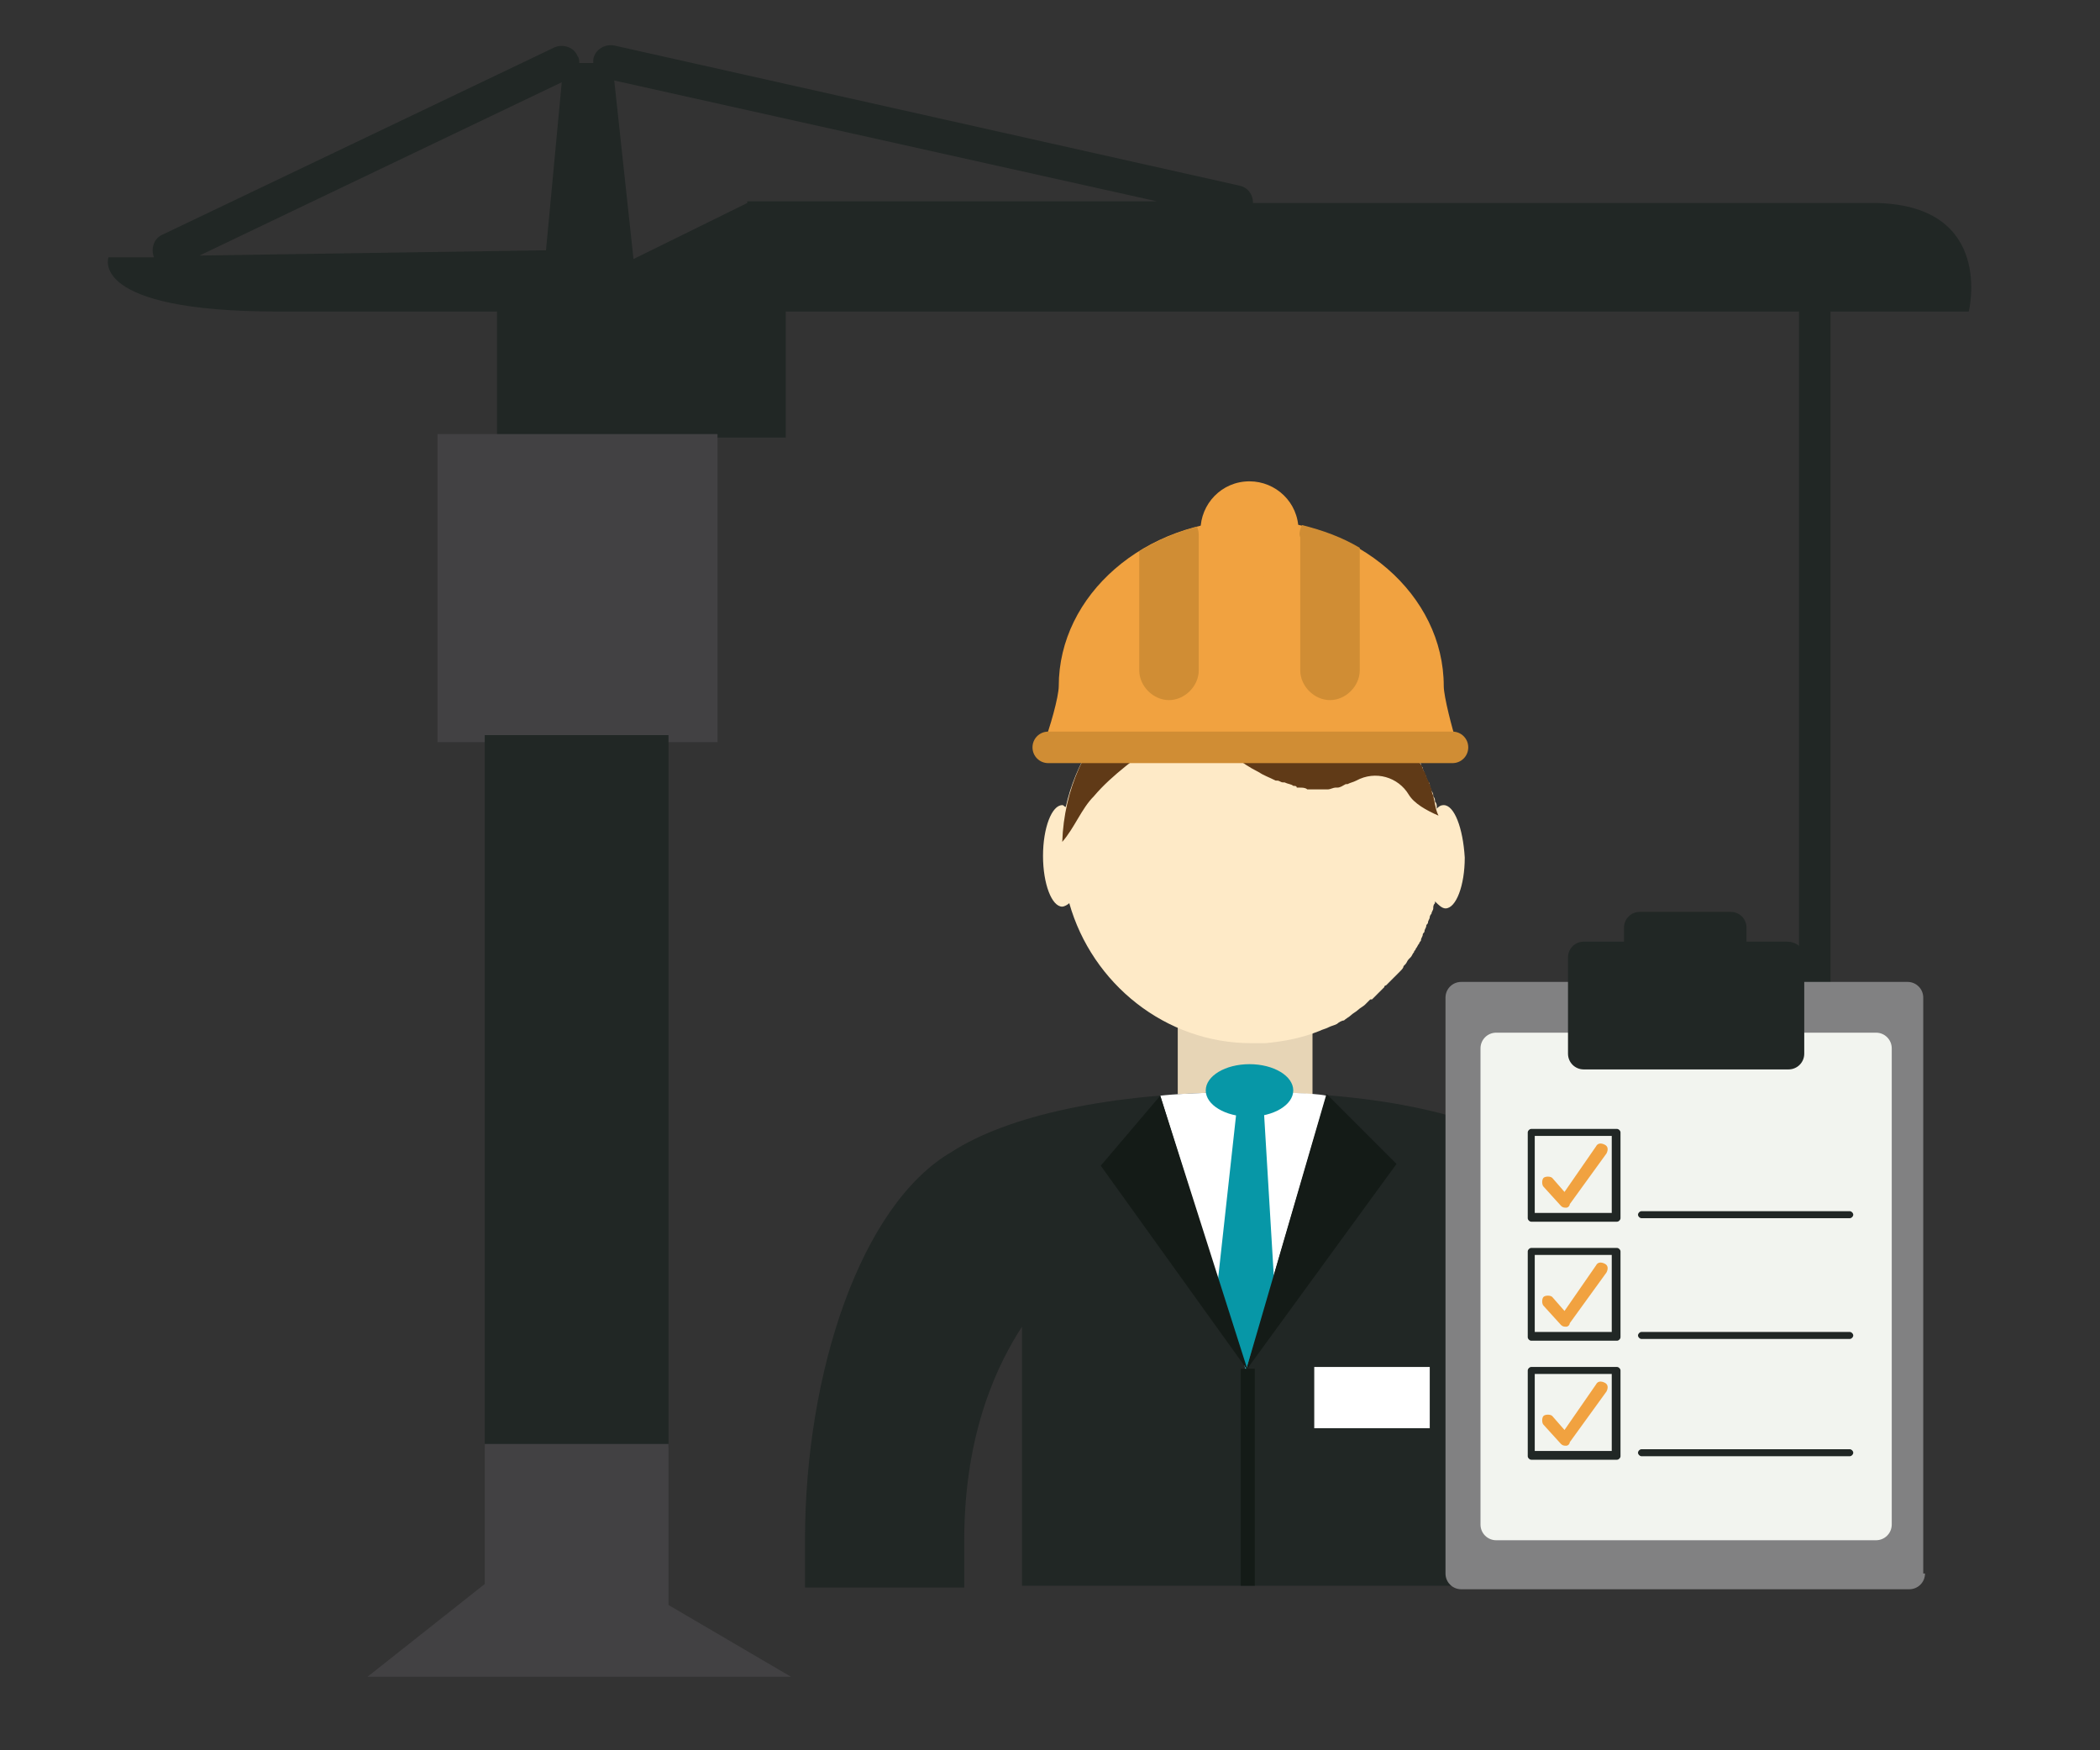 <?xml version="1.0" encoding="utf-8"?>
<!-- Generator: Adobe Illustrator 18.1.1, SVG Export Plug-In . SVG Version: 6.00 Build 0)  -->
<svg version="1.1" id="Layer_1" xmlns="http://www.w3.org/2000/svg" xmlns:xlink="http://www.w3.org/1999/xlink" x="0px" y="0px"
	 viewBox="0 0 120 100" enable-background="new 0 0 120 100" xml:space="preserve">
<rect x="0" y="0" width="120" height="100" fill="#333333" stroke="none"/>
<g>
	<g>
		<rect x="67.3" y="55.5" fill-rule="evenodd" clip-rule="evenodd" fill="#E7D5B6" width="7.7" height="7.8"/>
		<path fill-rule="evenodd" clip-rule="evenodd" fill="#FEEAC7" d="M82.5,46c-0.2,0-0.3,0.1-0.4,0.2c0,0,0-0.1,0-0.1
			c0-0.1,0-0.2-0.1-0.3c0-0.1,0-0.2-0.1-0.3c0-0.1,0-0.2-0.1-0.3c0-0.1-0.1-0.2-0.1-0.3c0-0.1,0-0.2-0.1-0.2c0-0.1-0.1-0.2-0.1-0.3
			c0-0.1-0.1-0.1-0.1-0.2c0-0.1-0.1-0.2-0.1-0.3c0-0.1-0.1-0.1-0.1-0.2c0-0.1-0.1-0.2-0.1-0.3c0-0.1-0.1-0.1-0.1-0.2
			c-0.1-0.1-0.1-0.2-0.2-0.3c0-0.1-0.1-0.1-0.1-0.2c-0.1-0.1-0.1-0.2-0.2-0.3c0,0-0.1-0.1-0.1-0.1c-0.1-0.1-0.1-0.2-0.2-0.3
			c0,0-0.1-0.1-0.1-0.1c-0.1-0.1-0.2-0.2-0.2-0.3c0,0-0.1-0.1-0.1-0.1c-0.1-0.1-0.2-0.2-0.3-0.3c0,0-0.1-0.1-0.1-0.1
			c-0.1-0.1-0.2-0.2-0.3-0.3c0,0,0-0.1-0.1-0.1c-0.1-0.1-0.2-0.2-0.3-0.3c0,0,0,0-0.1-0.1c-0.1-0.1-0.2-0.2-0.3-0.3c0,0,0,0-0.1,0
			c-0.1-0.1-0.2-0.2-0.3-0.3c0,0,0,0,0,0c-0.1-0.1-0.2-0.2-0.4-0.3c0,0,0,0,0,0c-0.1-0.1-0.3-0.2-0.4-0.3c0,0,0,0,0,0
			c-0.1-0.1-0.3-0.2-0.4-0.3c0,0,0,0,0,0c-0.1-0.1-0.3-0.2-0.4-0.2c0,0,0,0,0,0c-0.1-0.1-0.3-0.2-0.5-0.2c0,0,0,0,0,0
			c-0.2-0.1-0.3-0.1-0.5-0.2c0,0,0,0,0,0c-1-0.4-2-0.6-3.1-0.7c0,0,0,0,0,0c-0.2,0-0.4,0-0.5,0c0,0,0,0,0,0c-0.1,0-0.2,0-0.3,0
			c-5.1,0-9.4,3.7-10.5,8.6c-0.1,0-0.1-0.1-0.2-0.1c-0.6,0-1.1,1.3-1.1,2.9c0,1.6,0.5,2.9,1.1,2.9c0.1,0,0.3-0.1,0.4-0.2
			c1.3,4.6,5.5,8,10.4,8c0.1,0,0.2,0,0.3,0c0,0,0,0,0,0c0.2,0,0.4,0,0.5,0c0,0,0,0,0,0c1.1-0.1,2.1-0.3,3.1-0.7c0,0,0,0,0,0
			c0.2-0.1,0.3-0.1,0.5-0.2c0,0,0,0,0,0c0.2-0.1,0.3-0.1,0.5-0.2c0,0,0,0,0,0c0.1-0.1,0.3-0.2,0.4-0.2c0,0,0,0,0,0
			c0.1-0.1,0.3-0.2,0.4-0.3c0,0,0,0,0,0c0.1-0.1,0.3-0.2,0.4-0.3c0,0,0,0,0,0c0.1-0.1,0.3-0.2,0.4-0.3c0,0,0,0,0,0
			c0.1-0.1,0.2-0.2,0.3-0.3c0,0,0,0,0.1,0c0.1-0.1,0.2-0.2,0.3-0.3c0,0,0,0,0.1-0.1c0.1-0.1,0.2-0.2,0.3-0.3c0,0,0-0.1,0.1-0.1
			c0.1-0.1,0.2-0.2,0.3-0.3c0,0,0.1-0.1,0.1-0.1c0.1-0.1,0.2-0.2,0.3-0.3c0,0,0.1-0.1,0.1-0.1c0.1-0.1,0.2-0.2,0.2-0.3
			c0,0,0.1-0.1,0.1-0.1c0.1-0.1,0.1-0.2,0.2-0.3c0,0,0.1-0.1,0.1-0.1c0.1-0.1,0.1-0.2,0.2-0.3c0-0.1,0.1-0.1,0.1-0.2
			c0.1-0.1,0.1-0.2,0.2-0.3c0-0.1,0.1-0.1,0.1-0.2c0-0.1,0.1-0.2,0.1-0.3c0-0.1,0.1-0.1,0.1-0.2c0-0.1,0.1-0.2,0.1-0.3
			c0-0.1,0.1-0.1,0.1-0.2c0-0.1,0.1-0.2,0.1-0.3c0-0.1,0.1-0.2,0.1-0.2c0-0.1,0.1-0.2,0.1-0.3c0-0.1,0-0.2,0.1-0.3c0,0,0-0.1,0-0.1
			c0.2,0.2,0.4,0.4,0.6,0.4c0.6,0,1.1-1.3,1.1-2.9C83.6,47.3,83.1,46,82.5,46z"/>
		<path fill-rule="evenodd" clip-rule="evenodd" fill="#212725" d="M96.4,87.9c0-9.5-3.7-19.1-8.8-22.1c-3-2-8.5-3.4-16.4-3.4
			c-7.9,0-13.7,1.4-16.8,3.4c-5.2,3-8.4,12.6-8.4,22.2v2.7h9.1v-2.7c0-6.3,2-10.2,3.3-12.2v14.8h25.4V76.3c1.4,2.1,3.4,5.9,3.4,11.6
			v2.7h9.1V87.9z"/>
		<path fill-rule="evenodd" clip-rule="evenodd" fill="#603A17" d="M81.9,45.5c0-0.1-0.1-0.2-0.1-0.4c-0.1-0.2-0.1-0.4-0.2-0.5
			c-0.1-0.2-0.1-0.3-0.2-0.5c-0.1-0.1-0.1-0.3-0.2-0.4c-0.1-0.2-0.2-0.3-0.3-0.5c-0.1-0.1-0.1-0.2-0.2-0.3c-0.1-0.2-0.2-0.4-0.3-0.5
			c0-0.1-0.1-0.2-0.1-0.2c-0.1-0.2-0.3-0.4-0.4-0.6c0-0.1-0.1-0.1-0.1-0.2c-0.2-0.2-0.3-0.4-0.5-0.6c0,0-0.1-0.1-0.1-0.1
			c-0.2-0.2-0.4-0.4-0.6-0.6c0,0,0,0-0.1,0c-0.2-0.2-0.5-0.4-0.7-0.6c0,0,0,0,0,0c-1.8-1.3-4-2.1-6.3-2.1c-5.8,0-10.6,4.7-10.8,10.7
			c0.7-0.8,1.1-1.9,1.8-2.6c1.1-1.3,2.5-2.2,3.8-3.3c0.9-0.8,2.3-0.9,3.1,0c0.7,0.7,1.5,1.4,2.5,1.9l0,0c0,0,0,0,0,0
			c0.3,0.2,0.6,0.3,1,0.5c0,0,0.1,0,0.1,0c0.1,0,0.2,0.1,0.3,0.1c0,0,0,0,0.1,0c0.2,0.1,0.4,0.1,0.5,0.2c0.1,0,0.2,0,0.2,0.1
			c0.1,0,0.1,0,0.2,0c0.1,0,0.3,0,0.4,0.1c0.1,0,0.1,0,0.2,0c0.1,0,0.2,0,0.3,0c0,0,0.1,0,0.1,0c0.2,0,0.3,0,0.5,0c0,0,0.1,0,0.1,0
			c0.1,0,0.3-0.1,0.4-0.1c0,0,0,0,0.1,0c0.2,0,0.3-0.1,0.5-0.2c0,0,0.1,0,0.1,0c0.2-0.1,0.3-0.1,0.5-0.2c1.1-0.6,2.4-0.2,3,0.8
			c0.3,0.5,1,0.9,1.7,1.2C82,46.2,82,45.8,81.9,45.5z"/>
		<g>
			<g>
				<path fill-rule="evenodd" clip-rule="evenodd" fill="#F1A240" d="M83.3,42.6c0-0.1,0-0.2-0.1-0.3c-0.2-0.6-0.7-2.5-0.7-3.1
					c0-5.2-4.9-9.5-11-9.5c-6.1,0-11,4.3-11,9.5c0,0.6-0.5,2.4-0.9,3.4H83.3z"/>
				<path fill-rule="evenodd" clip-rule="evenodd" fill="#F1A240" d="M71.4,33.1c1.6,0,2.8-1.3,2.8-2.8c0-1.6-1.3-2.8-2.8-2.8
					c-1.6,0-2.8,1.3-2.8,2.8C68.5,31.9,69.8,33.1,71.4,33.1z"/>
				<g>
					<g>
						<g>
							<path fill-rule="evenodd" clip-rule="evenodd" fill="#D08D34" d="M65.1,31.5c1-0.6,2.1-1.1,3.3-1.4c0.1,0.2,0.1,0.4,0.1,0.6
								v7.6c0,0.9-0.8,1.7-1.7,1.7l0,0c-0.9,0-1.7-0.8-1.7-1.7V31.5z"/>
						</g>
						<g>
							<path fill-rule="evenodd" clip-rule="evenodd" fill="#D08D34" d="M74.4,30c1.2,0.3,2.3,0.7,3.3,1.3v7c0,0.9-0.8,1.7-1.7,1.7
								l0,0c-0.9,0-1.7-0.8-1.7-1.7v-7.6C74.2,30.5,74.3,30.2,74.4,30z"/>
						</g>
					</g>
				</g>
			</g>
			<path fill-rule="evenodd" clip-rule="evenodd" fill="#D08D34" d="M83.9,42.7c0,0.5-0.4,0.9-0.9,0.9H59.9c-0.5,0-0.9-0.4-0.9-0.9
				l0,0c0-0.5,0.4-0.9,0.9-0.9H83C83.5,41.8,83.9,42.2,83.9,42.7L83.9,42.7z"/>
		</g>
		<path fill="#E7D5B6" d="M71.7,62.3"/>
		<path fill-rule="evenodd" clip-rule="evenodd" fill="#FFFFFF" d="M66.3,62.6l4.9,15.7l4.6-15.7c0,0-0.7-0.2-4.3-0.2
			C67.9,62.4,66.3,62.6,66.3,62.6z"/>
		<ellipse fill-rule="evenodd" clip-rule="evenodd" fill="#0797A7" cx="71.4" cy="62.3" rx="2.5" ry="1.5"/>
		<polygon fill-rule="evenodd" clip-rule="evenodd" fill="#0797A7" points="70.7,63.1 69.6,73.1 71.2,78.3 72.8,73.1 72.2,63.1 		
			"/>
		<rect x="75.1" y="78.1" fill-rule="evenodd" clip-rule="evenodd" fill="#FFFFFF" width="6.6" height="3.5"/>
		<polygon fill-rule="evenodd" clip-rule="evenodd" fill="#141B17" points="75.8,62.5 79.8,66.5 71.2,78.3 		"/>
		<polygon fill-rule="evenodd" clip-rule="evenodd" fill="#141B17" points="66.3,62.6 62.9,66.6 71.3,78.3 		"/>
		<rect x="70.9" y="78.2" fill-rule="evenodd" clip-rule="evenodd" fill="#141B17" width="0.8" height="12.4"/>
	</g>
	<g>
		<g>
			<g>
				<g>
					<g>
						<path fill="#212725" d="M104.8,17.8h7.7c0,0,1.5-6-5.2-6.2H71.6c0-0.5-0.3-0.9-0.8-1l-35.7-8c-0.5-0.1-1.1,0.2-1.2,0.8
							c0,0.1,0,0.1,0,0.2h-0.8c0-0.1,0-0.3-0.1-0.4c-0.2-0.5-0.8-0.7-1.3-0.5L9.3,13.4c-0.5,0.2-0.7,0.8-0.5,1.3l-2.6,0
							c0,0-1.2,3.1,9.7,3.1h12.5V25h16.5v-7.2h57.9v48.2c0,0.1,0,0.2,0,0.2c-2,0.4-3.6,2.2-3.6,4.4c0,2.1,1.5,3.9,3.5,4.4v3
							c0,0.3,0.2,0.7,0.5,0.8l1.6,1c0.2,0.2,0.3,0.5,0.3,0.7c0,0.3-0.1,0.6-0.3,0.8c-0.4,0.4-1.2,0.4-1.6,0c-0.4-0.4-1-0.4-1.4,0
							c-0.4,0.4-0.4,1,0,1.4c0.6,0.6,1.4,0.9,2.2,0.9c0.8,0,1.6-0.3,2.2-0.9c0.6-0.6,0.9-1.4,0.9-2.2c0-0.8-0.3-1.6-0.9-2.2
							c-0.1-0.1-0.1-0.1-0.2-0.1l-1.3-0.8V75c2-0.5,3.5-2.2,3.5-4.4c0-2.2-1.5-4-3.6-4.4c0-0.1,0-0.2,0-0.2V17.8L104.8,17.8z
							 M31.2,14.3l-19.8,0.3l20.7-9.9L31.2,14.3z M42.7,11.6l-6.5,3.2L35.1,4.6l31,6.9H42.7L42.7,11.6z M106.3,70.6
							c0,1.4-1.1,2.5-2.5,2.5c-1.4,0-2.5-1.1-2.5-2.5c0-1.4,1.1-2.5,2.5-2.5C105.2,68.1,106.3,69.2,106.3,70.6z"/>
					</g>
				</g>
				<rect x="25" y="24.8" fill="#424143" width="16" height="17.6"/>
				<g>
					<rect x="27.7" y="42" fill="#212725" width="10.5" height="40.7"/>
				</g>
				<polygon fill="#424143" points="45.2,95.8 38.2,91.7 38.2,82.5 27.7,82.5 27.7,90.5 21,95.8 				"/>
			</g>
		</g>
	</g>
	<g>
		<path fill="#818182" d="M110,89.9c0,0.5-0.4,0.9-0.9,0.9H83.5c-0.5,0-0.9-0.4-0.9-0.9V57c0-0.5,0.4-0.9,0.9-0.9h25.5
			c0.5,0,0.9,0.4,0.9,0.9V89.9z"/>
		<path fill="#F2F4EF" d="M108.1,87.1c0,0.5-0.4,0.9-0.9,0.9H85.5c-0.5,0-0.9-0.4-0.9-0.9V59.9c0-0.5,0.4-0.9,0.9-0.9h21.7
			c0.5,0,0.9,0.4,0.9,0.9V87.1z"/>
		<path fill="#212725" d="M102.1,53.8h-2.3V53c0-0.5-0.4-0.9-0.9-0.9h-5.2c-0.5,0-0.9,0.4-0.9,0.9v0.8h-2.3c-0.5,0-0.9,0.4-0.9,0.9
			v5.5c0,0.5,0.4,0.9,0.9,0.9h11.7c0.5,0,0.9-0.4,0.9-0.9v-5.5C103.1,54.2,102.7,53.8,102.1,53.8z"/>
		<g>
			<path fill="#212725" d="M92.4,69.8h-4.9c-0.1,0-0.2-0.1-0.2-0.2v-4.9c0-0.1,0.1-0.2,0.2-0.2h4.9c0.1,0,0.2,0.1,0.2,0.2v4.9
				C92.6,69.7,92.5,69.8,92.4,69.8z M87.7,69.3h4.4v-4.4h-4.4V69.3z"/>
			<path fill="#F1A240" d="M89.5,69c-0.1,0-0.2,0-0.3-0.1l-1-1.1c-0.1-0.1-0.1-0.4,0-0.5c0.1-0.1,0.4-0.1,0.5,0l0.7,0.8l1.8-2.6
				c0.1-0.2,0.3-0.2,0.5-0.1c0.2,0.1,0.2,0.3,0.1,0.5l-2.1,2.9C89.7,68.9,89.6,69,89.5,69C89.5,69,89.5,69,89.5,69z"/>
		</g>
		<g>
			<path fill="#212725" d="M92.4,76.6h-4.9c-0.1,0-0.2-0.1-0.2-0.2v-4.9c0-0.1,0.1-0.2,0.2-0.2h4.9c0.1,0,0.2,0.1,0.2,0.2v4.9
				C92.6,76.5,92.5,76.6,92.4,76.6z M87.7,76.1h4.4v-4.4h-4.4V76.1z"/>
			<path fill="#F1A240" d="M89.5,75.8c-0.1,0-0.2,0-0.3-0.1l-1-1.1c-0.1-0.1-0.1-0.4,0-0.5c0.1-0.1,0.4-0.1,0.5,0l0.7,0.8l1.8-2.6
				c0.1-0.2,0.3-0.2,0.5-0.1c0.2,0.1,0.2,0.3,0.1,0.5l-2.1,2.9C89.7,75.7,89.6,75.8,89.5,75.8C89.5,75.8,89.5,75.8,89.5,75.8z"/>
		</g>
		<g>
			<path fill="#212725" d="M92.4,83.4h-4.9c-0.1,0-0.2-0.1-0.2-0.2v-4.9c0-0.1,0.1-0.2,0.2-0.2h4.9c0.1,0,0.2,0.1,0.2,0.2v4.9
				C92.6,83.3,92.5,83.4,92.4,83.4z M87.7,82.9h4.4v-4.4h-4.4V82.9z"/>
			<path fill="#F1A240" d="M89.5,82.6c-0.1,0-0.2,0-0.3-0.1l-1-1.1c-0.1-0.1-0.1-0.4,0-0.5c0.1-0.1,0.4-0.1,0.5,0l0.7,0.8l1.8-2.6
				c0.1-0.2,0.3-0.2,0.5-0.1c0.2,0.1,0.2,0.3,0.1,0.5l-2.1,2.9C89.7,82.5,89.6,82.6,89.5,82.6C89.5,82.6,89.5,82.6,89.5,82.6z"/>
		</g>
		<g>
			<path fill="#212725" d="M105.7,69.6H93.8c-0.1,0-0.2-0.1-0.2-0.2s0.1-0.2,0.2-0.2h11.9c0.1,0,0.2,0.1,0.2,0.2
				S105.8,69.6,105.7,69.6z"/>
			<path fill="#212725" d="M105.7,76.5H93.8c-0.1,0-0.2-0.1-0.2-0.2c0-0.1,0.1-0.2,0.2-0.2h11.9c0.1,0,0.2,0.1,0.2,0.2
				C105.9,76.4,105.8,76.5,105.7,76.5z"/>
			<path fill="#212725" d="M105.7,83.2H93.8c-0.1,0-0.2-0.1-0.2-0.2s0.1-0.2,0.2-0.2h11.9c0.1,0,0.2,0.1,0.2,0.2
				S105.8,83.2,105.7,83.2z"/>
		</g>
	</g>
</g>
</svg>
